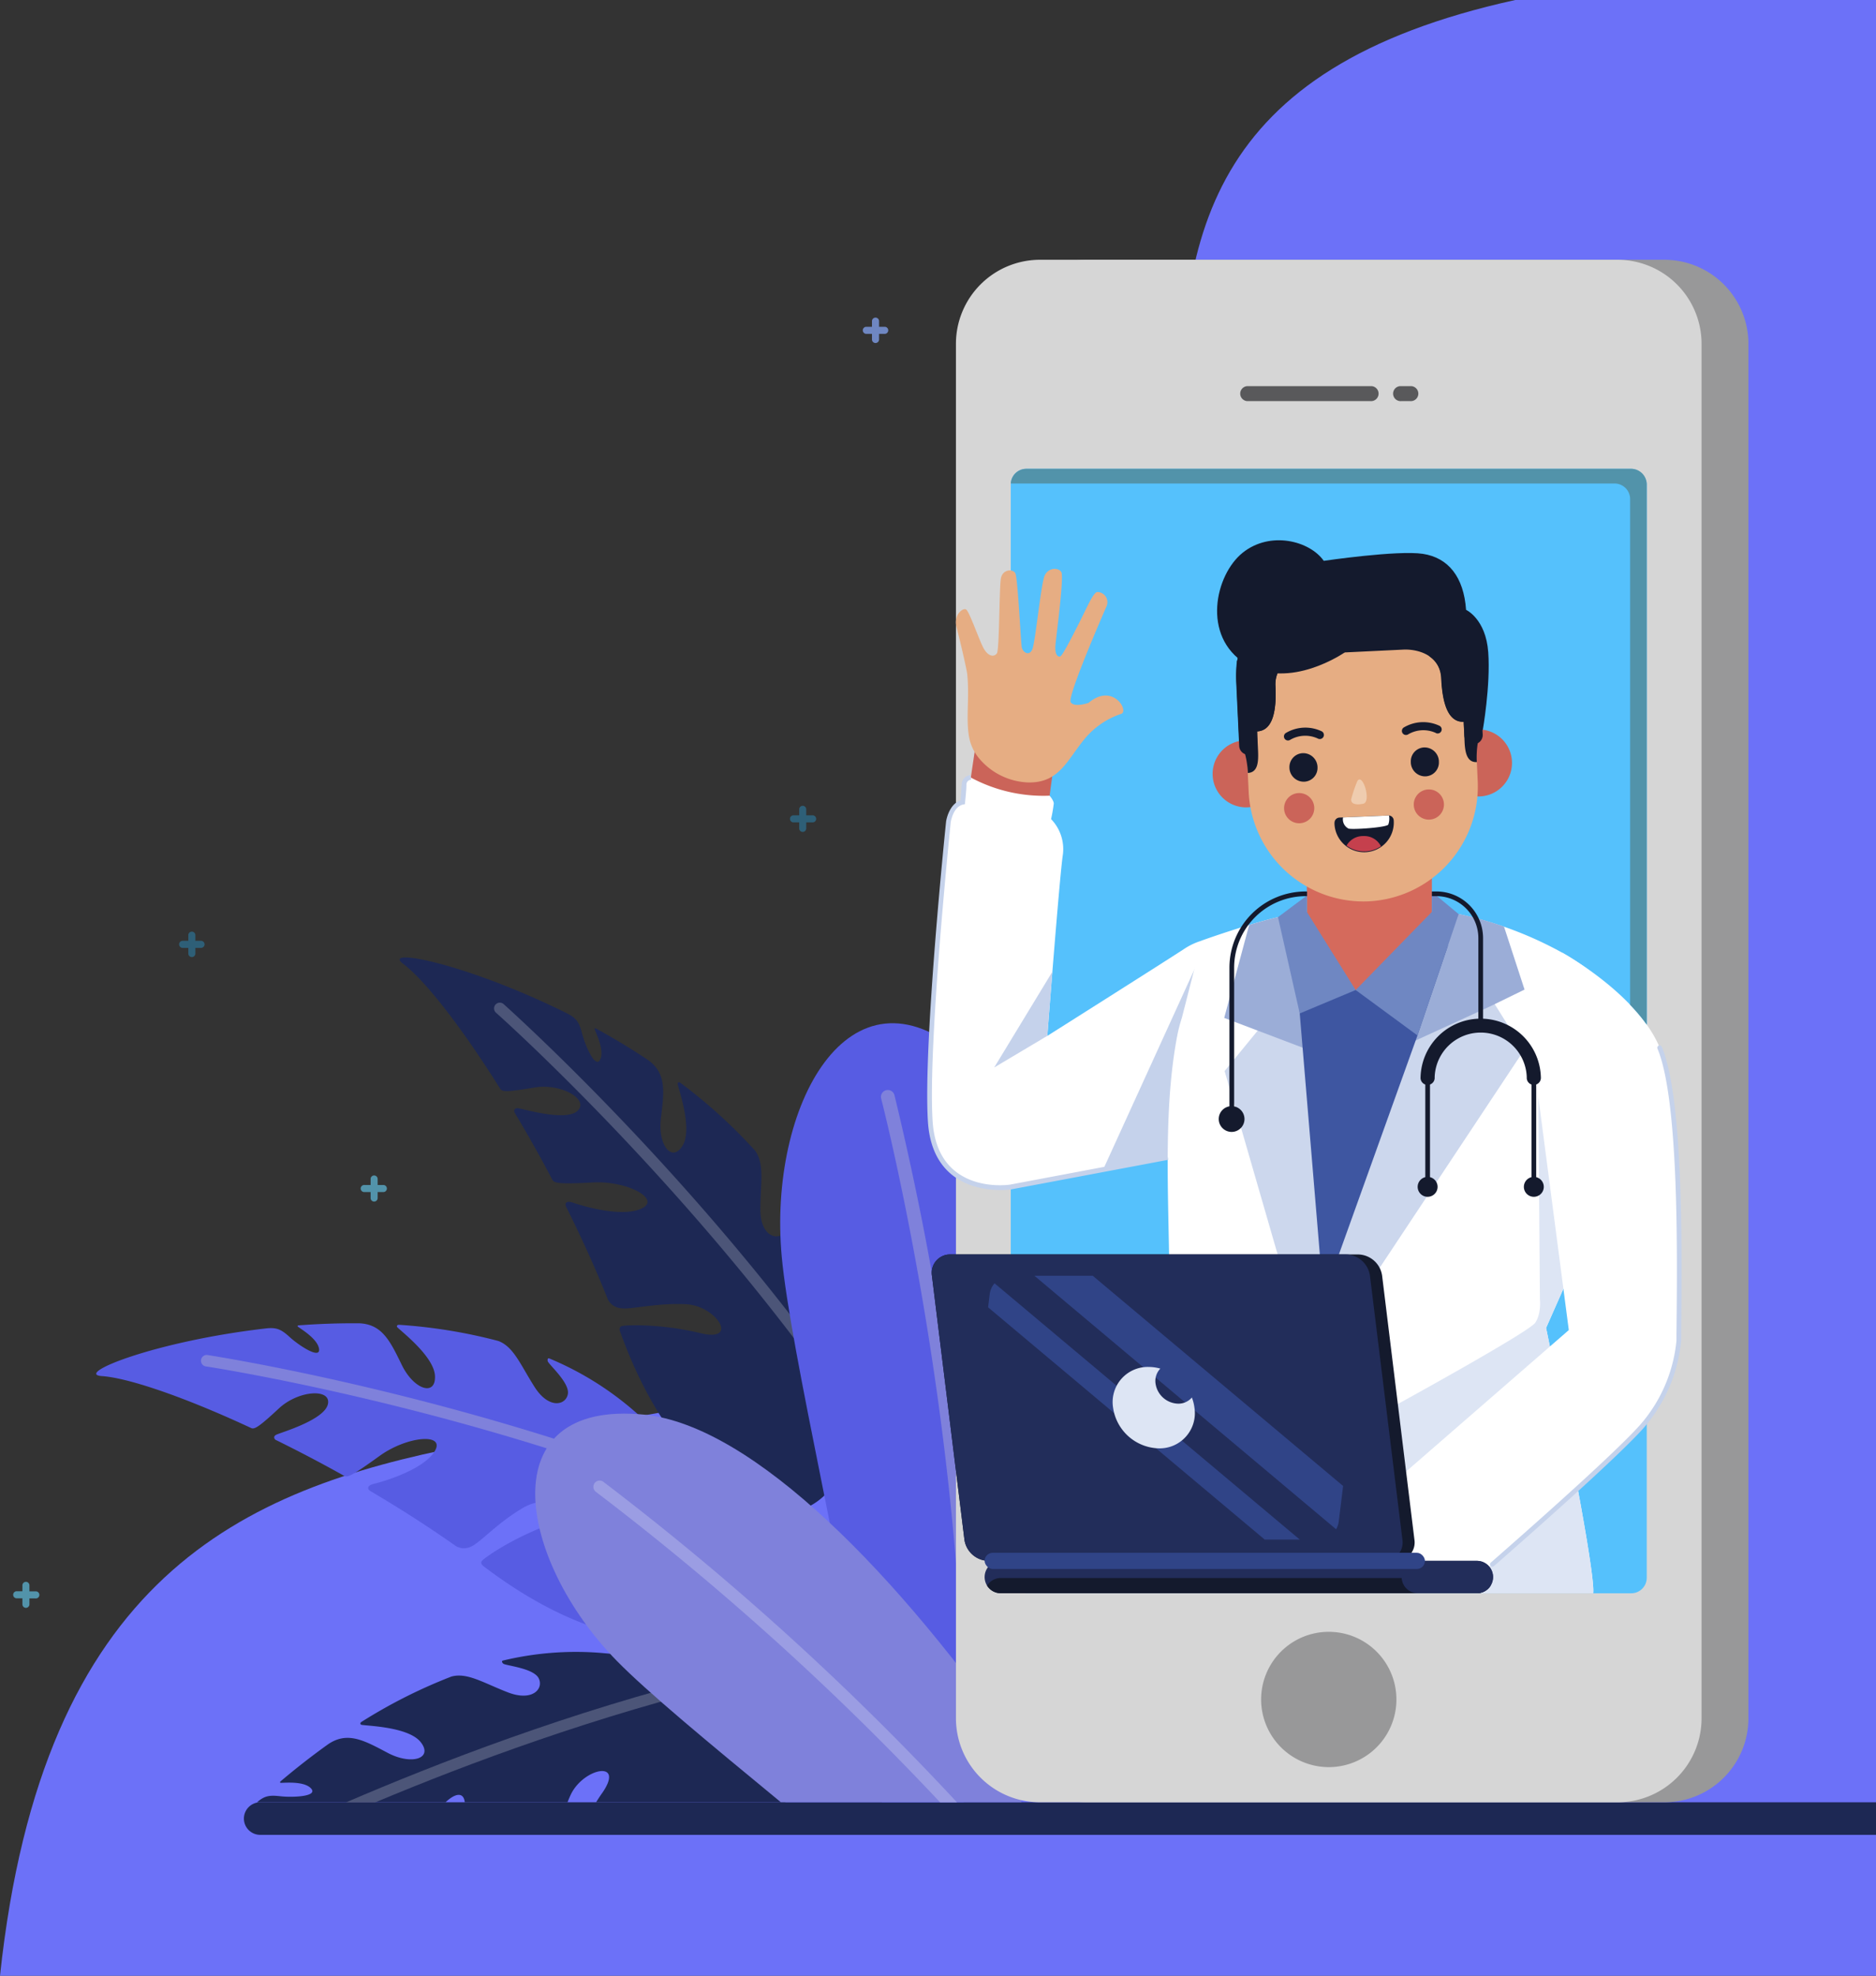 <svg id="OBJECTS" xmlns="http://www.w3.org/2000/svg" viewBox="0 0 474.8 500"><rect x="0" y="0" width="474.8" height="500" fill="#333333" stroke="none"/><defs><style>.cls-1{fill:#6c71f8;}.cls-1,.cls-10,.cls-11,.cls-12,.cls-13,.cls-14,.cls-15,.cls-16,.cls-17,.cls-18,.cls-19,.cls-2,.cls-20,.cls-22,.cls-23,.cls-24,.cls-26,.cls-27,.cls-28,.cls-29,.cls-3,.cls-30,.cls-4,.cls-5,.cls-6{fill-rule:evenodd;}.cls-2{fill:#1d2854;}.cls-3{fill:#4c5578;}.cls-4{fill:#575ce3;}.cls-5{fill:#7f81db;}.cls-6{fill:#9b9de3;}.cls-10,.cls-7{fill:#989899;}.cls-8{fill:#d6d6d6;}.cls-9{fill:#55c1fc;}.cls-11{fill:#59595b;}.cls-12{fill:#cb6459;}.cls-13{fill:#e6ad83;}.cls-14{fill:#fff;}.cls-15{fill:#c5d2eb;}.cls-16{fill:#ccd7ed;}.cls-17{fill:#9badd7;}.cls-18{fill:#dde5f4;}.cls-19{fill:#3e56a1;}.cls-20{fill:#d56a5c;}.cls-21,.cls-23{fill:#222d5a;}.cls-22{fill:#141a2d;}.cls-24,.cls-25{fill:#304487;}.cls-26{fill:#6f87c2;}.cls-27{fill:#c5404d;}.cls-28{fill:#efccaf;}.cls-29{fill:#2e5f77;}.cls-30{fill:#5293aa;}</style></defs><title>hero</title><path class="cls-1" d="M408.69,0C252.34,34.4,377.43,171.07,297,298.75,226.21,411.21,46.76,298.22,25.2,500H500V0Z" transform="translate(-25.2 0)"/><path class="cls-2" d="M500,456.1H91.05a4.13,4.13,0,0,0-4.12,4.12h0a4.13,4.13,0,0,0,4.12,4.12H500Z" transform="translate(-25.2 0)"/><path class="cls-2" d="M227.13,452.31a23.28,23.28,0,0,1-3.23,3.79H176.06c.5-.79,1-1.59,1.58-2.39,5.88-8.51-5-6.3-8.1.7-.26.57-.49,1.13-.71,1.69h-26c-.3-2.74-2.49-2.26-4.87,0H90.25l0,0c1.93-1.69,3.21-1.84,6-1.52,3,.33,9.59.08,7.66-2s-7.62-1.26-7.76-1.43a.22.22,0,0,1,0-.3c3.82-3.24,7.89-6.43,12.17-9.49,4.85-3.23,9-.95,14.94,2.2,6.15,3.27,11.66,1.41,8.41-2.69s-14.73-4.1-15.1-4.42,0-.62.09-.68a131.52,131.52,0,0,1,22.79-11.49c4-1.09,8.08,1.6,14.29,4s9.11-.9,7.81-3.54-8.47-3.21-9-3.74-.2-.71-.14-.75a79.09,79.09,0,0,1,24.28-2C241.86,423.51,227.13,452.31,227.13,452.31Z" transform="translate(-25.2 0)"/><path class="cls-3" d="M206.3,424c-36.71,9.13-70.53,22.21-93.56,32.14h7.39c23.55-9.89,56.2-22.05,91.12-30.4C209.72,425.1,208.08,424.52,206.3,424Z" transform="translate(-25.2 0)"/><path class="cls-2" d="M221.49,383.06s-24.4-4.63-39.32-46a1.07,1.07,0,0,1-.07-.19c-.11-.35-.24-1.06.47-1.28.94-.28,9.82-.66,19.87,1.78s4.09-6.92-3.56-7.31-14.07,1.44-16.59,1a4.06,4.06,0,0,1-3.23-2.2h0c-3.19-8-6.81-15.92-10.64-23.59h0s-.68-1.78,2-.85,12.49,3.75,17.28,1.36-3.81-7-12.41-6.54-9.84.19-10.31-.71h0c-3.14-6-6.38-11.7-9.59-17.07h0s-.33-1.12.94-1,12.18,3.49,15.09.61-4.25-7-11-5.85-8.11,1.12-8.62.32h0c-9.83-15.71-19.1-27.52-24.55-31.62-5.67-4.26,16.05-.14,41.72,12.66,2.27,1.2,2.87,2.33,3.58,5.07.76,2.92,3.36,9,4.57,6.45s-1.55-7.56-1.44-7.76a.21.21,0,0,1,.27-.11c4.39,2.41,8.84,5.06,13.22,8,4.76,3.36,4.12,8.06,3.3,14.73-.85,6.92,2.87,11.4,5.53,6.89s-1.46-15.22-1.29-15.68.59-.2.67-.16a131.78,131.78,0,0,1,18.9,17.15c2.46,3.39,1.4,8.12,1.35,14.79s4.1,8.19,6.1,6,0-9.06.25-9.77.6-.44.66-.4a79,79,0,0,1,10.54,22C253.66,386.48,221.49,383.06,221.49,383.06Z" transform="translate(-25.2 0)"/><path class="cls-3" d="M240.48,353.44c-39.37-56.29-87.49-99-87.72-99.25a1.46,1.46,0,1,0-1.94,2.17c.23.21,50.26,44.64,89.82,102.33C240.66,357.05,240.61,355.3,240.48,353.44Z" transform="translate(-25.2 0)"/><path class="cls-4" d="M205.66,413.6s-23,9.41-58-17.18l-.16-.13c-.28-.23-.78-.76-.3-1.32.63-.75,7.88-5.91,17.64-9.34s-.34-8-7-4.19-11,8.87-13.35,9.91a4.05,4.05,0,0,1-3.91-.09h0c-7-4.95-14.38-9.65-21.77-14h0s-1.54-1.13,1.2-1.8,12.52-3.65,15.24-8.26-7-3.8-14,1.26-8.15,5.52-9,5h0c-5.88-3.29-11.71-6.34-17.34-9.1h0s-.88-.76.28-1.31,12.11-3.7,13-7.71-7.39-3.58-12.42,1.1-6.19,5.35-7,4.95h0c-16.8-7.82-31-12.68-37.81-13.15-7.07-.49,13.38-8.86,41.89-12.1,2.55-.22,3.67.4,5.76,2.31s7.71,5.7,7.34,2.92-5.41-5.5-5.43-5.72a.21.21,0,0,1,.17-.24c5-.38,10.17-.57,15.43-.53,5.82.24,7.84,4.53,10.78,10.56,3.06,6.27,8.61,8,8.39,2.78s-9.51-12-9.62-12.46.39-.49.47-.5a132.33,132.33,0,0,1,25.2,4.1c3.91,1.5,5.59,6.05,9.18,11.67s7.9,4.64,8.4,1.74-5-7.58-5.11-8.34.26-.69.33-.69a79.11,79.11,0,0,1,20.8,12.68C234.5,399,205.66,413.6,205.66,413.6Z" transform="translate(-25.2 0)"/><path class="cls-5" d="M205.47,378.42C141.79,352.64,78.15,343,77.84,342.93a1.46,1.46,0,1,0-.44,2.88c.31.05,66.46,10.08,131.06,36.93Q207.14,380.67,205.47,378.42Z" transform="translate(-25.2 0)"/><path class="cls-4" d="M269.13,267c-29.06-25.08-49.57,13-46.08,51,2.17,23.63,16.52,83.63,25.36,138.07h20.72Z" transform="translate(-25.2 0)"/><path class="cls-5" d="M269.13,379.47A767.36,767.36,0,0,0,251.57,277.1a1.74,1.74,0,0,0-3.37.86c.09.36,19.09,73.62,20.93,154.58Z" transform="translate(-25.2 0)"/><path class="cls-5" d="M188.24,358c-39.17-3.9-32.07,36.63-6.94,62.3,7.74,7.9,23.21,20.69,41.51,35.77h60.88V443.37C252.91,398.8,215.94,360.78,188.24,358Z" transform="translate(-25.2 0)"/><path class="cls-6" d="M267.39,456.1A705.1,705.1,0,0,0,177.91,375a1.58,1.58,0,1,0-1.89,2.54,704.48,704.48,0,0,1,87.1,78.56Z" transform="translate(-25.2 0)"/><path class="cls-7" d="M275.08,65.74H421.24A21.28,21.28,0,0,1,442.51,87V434.83a21.27,21.27,0,0,1-21.27,21.27H275.08a21.27,21.27,0,0,1-21.27-21.27V87A21.28,21.28,0,0,1,275.08,65.74Z"/><path class="cls-8" d="M263.22,65.74H409.37A21.28,21.28,0,0,1,430.65,87V434.83a21.27,21.27,0,0,1-21.27,21.27H263.22a21.28,21.28,0,0,1-21.28-21.28V87A21.28,21.28,0,0,1,263.22,65.74Z"/><rect class="cls-9" x="255.82" y="118.64" width="160.96" height="284.57" rx="3.93"/><path class="cls-10" d="M361.49,447.2a17.12,17.12,0,1,0-17.11-17.12A17.14,17.14,0,0,0,361.49,447.2Z" transform="translate(-25.2 0)"/><path class="cls-11" d="M372.07,101.51a1.9,1.9,0,1,0,0-3.79H340.85a1.9,1.9,0,0,0,0,3.79Zm10.06,0a1.9,1.9,0,1,0,0-3.79h-2.31a1.9,1.9,0,1,0,0,3.79Z" transform="translate(-25.2 0)"/><path class="cls-12" d="M285.31,182.5,292,193s-1.22,8.49-2.64,19.7l-19.9-5.82c1.41-10,2.47-17,2.47-17Z" transform="translate(-25.2 0)"/><path class="cls-13" d="M299.84,186.83a20.39,20.39,0,0,1,9.11-6.17c2.1-.63-2.05-8-8.26-2.78,0,0-3.65,1.26-4.51-.19s8.11-22.05,9.09-24.3a2.57,2.57,0,0,0-2.4-3.57c-1,.23-2.38,3.51-4.41,7.54s-4.36,8.55-4.91,8.75-1.46-.3-1.21-3,2.19-17.15,1.47-18.34-3.28-1.19-4.22.9-2.34,16.82-3.12,18.65-2.44.79-2.68-.58-1-17.55-1.62-18.68-3.24-1.05-3.66,1.37-.35,17.93-1,18.9-2.32,1-3.63-1.79-3.39-8.82-4.18-9.31-3.24,1.39-2.42,4.46,2.6,10.76,2.72,11.93c.64,6.19-.51,12,.65,16.73a11.73,11.73,0,0,0,2.54,4.79,17,17,0,0,0,12.18,5.87C293.37,198.2,295.27,192.28,299.84,186.83Z" transform="translate(-25.2 0)"/><path class="cls-14" d="M270.91,196.77a38.83,38.83,0,0,0,19.93,4.59s1.06,1.2,1.06,2a39.07,39.07,0,0,1-.68,3.93,10.9,10.9,0,0,1,2.94,9.3c-.84,5.88-3.89,45.56-3.89,45.56s30.24-19.11,35-22.25a16.72,16.72,0,0,1,4.1-1.86l-.47,13.26-8.12,41.64L281,300.43s-19.1,2.93-20.36-16.59S265.24,208,265.24,208s.63-4.31,3.62-4.94l.34-4.62A1.82,1.82,0,0,1,270.91,196.77Z" transform="translate(-25.2 0)"/><path class="cls-15" d="M291.55,245.86c-.71,8.89-1.28,16.28-1.28,16.28l-13.44,8,14.72-24.24Zm37.67-4.3-.35,9.73-8.12,41.64L304.38,296l24.84-54.46Z" transform="translate(-25.2 0)"/><path class="cls-14" d="M431.69,249c2.56,21.14-2.26,57.8-2.26,57.8L416.5,336.05s12.67,61.09,11.92,67.15H387.73c-10.39-4.94-23.72-8.62-40.38-8.62H315.46a13.67,13.67,0,0,1-5.07-9.5C310,379,320.77,344,321,337.54c.93-24.15-2.28-52.1,2.12-75.28a37.24,37.24,0,0,1,1.2-4.68l5-19.55s11.28-4.05,19.31-5.93c5.42,2.82,8.22-.71,16.57-1.78a196.44,196.44,0,0,1,29.14,1,94.49,94.49,0,0,1,26.24,9.77A68.07,68.07,0,0,1,431.69,249Z" transform="translate(-25.2 0)"/><polygon class="cls-16" points="369.89 240.7 385.65 265.85 340.92 333.3 328.31 334.56 309.94 271.04 320.86 257.71 369.89 240.7"/><path class="cls-17" d="M341.35,234.08c2.48-.74,5-1.45,7.3-2,5.42,2.82,8.22-.71,16.57-1.78a196.44,196.44,0,0,1,29.14,1,88.52,88.52,0,0,1,11.49,3.19l5.2,15.94-8.61,4.2-27.51,12.6-16.17-.63-23.72-9Z" transform="translate(-25.2 0)"/><path class="cls-18" d="M429.38,306.93,416.5,336.05s12.67,61.09,11.92,67.15H387.73A87.85,87.85,0,0,0,364,395.88l-5.62-13.13,17.77-25.88s36.06-19.73,37.63-22.15,1.16-5.88,1.16-5.88l-.41-51.62Z" transform="translate(-25.2 0)"/><polygon class="cls-19" points="341.25 233.65 327.64 240.73 334.95 328.35 358.75 262.04 366.45 239.34 341.25 233.65"/><path class="cls-20" d="M371.77,193.16h0c-8.7,0-15.82,7.83-15.82,17.4v23c0,9.57,7.12,17.4,15.82,17.4h0c8.71,0,15.83-7.83,15.83-17.4v-23C387.6,201,380.48,193.16,371.77,193.16Z" transform="translate(-25.2 0)"/><path class="cls-14" d="M420.6,241.1s19,10.4,24.65,24,5,54.59,4.83,74.12a38.63,38.63,0,0,1-9.66,22.05c-9.14,10.08-43.79,40-43.79,40l-20-2.46-3.3-19.69,48.92-42.52-7.77-59.43S412.17,251.81,420.6,241.1Z" transform="translate(-25.2 0)"/><path class="cls-21" d="M253.29,395H373.78a4.1,4.1,0,0,1,4.1,4.1v0a4.09,4.09,0,0,1-4.09,4.09H253.29a4.09,4.09,0,0,1-4.09-4.09v0A4.1,4.1,0,0,1,253.29,395Z"/><path class="cls-22" d="M278.49,403.2H399a4.1,4.1,0,0,0,3.47-1.93,4.11,4.11,0,0,0-3.47-1.93H278.49a4.08,4.08,0,0,0-3.47,1.93A4.08,4.08,0,0,0,278.49,403.2Z" transform="translate(-25.2 0)"/><path class="cls-22" d="M275.3,395H378.48a4.65,4.65,0,0,0,4.7-5.36L375,322.82a6.25,6.25,0,0,0-6-5.36H265.76a4.65,4.65,0,0,0-4.7,5.36l8.23,66.83A6.25,6.25,0,0,0,275.3,395Z" transform="translate(-25.2 0)"/><path class="cls-23" d="M275.3,395H375.44a4.65,4.65,0,0,0,4.7-5.36l-8.22-66.83a6.27,6.27,0,0,0-6-5.36H265.76a4.65,4.65,0,0,0-4.7,5.36l8.23,66.83A6.25,6.25,0,0,0,275.3,395Z" transform="translate(-25.2 0)"/><path class="cls-24" d="M354.15,389.61h-8.87l-70-58.77.41-3.37a5.21,5.21,0,0,1,1.22-2.71l77.25,64.85ZM287,322.85,363.35,387a5,5,0,0,0,.68-2l1.1-8.95-63.37-53.2Z" transform="translate(-25.2 0)"/><path class="cls-21" d="M358.85,395h14.93a4.1,4.1,0,0,1,4.1,4.1v0a4.09,4.09,0,0,1-4.09,4.09H358.84a4.09,4.09,0,0,1-4.09-4.09v0a4.1,4.1,0,0,1,4.1-4.1Z"/><rect class="cls-25" x="249.2" y="392.96" width="111.44" height="4.1" rx="2.05"/><path class="cls-18" d="M315.91,345.93a8.89,8.89,0,0,0-9,10.3,12,12,0,0,0,11.59,10.3,8.9,8.9,0,0,0,9-10.3,10.65,10.65,0,0,0-.65-2.57,4.45,4.45,0,0,1-3.47,1.56,5.93,5.93,0,0,1-5.72-5.09,4.49,4.49,0,0,1,1.21-3.78A10.91,10.91,0,0,0,315.91,345.93Z" transform="translate(-25.2 0)"/><polygon class="cls-26" points="362.4 230.76 343.11 250.54 358.75 262.04 369.17 231.33 362.4 225.69 362.4 230.76"/><polygon class="cls-26" points="330.75 230.76 343.11 250.54 328.95 256.47 323.45 232.1 330.75 226.64 330.75 230.76"/><path class="cls-22" d="M336.9,286.45a3.26,3.26,0,1,0-3.25-3.26A3.27,3.27,0,0,0,336.9,286.45Z" transform="translate(-25.2 0)"/><path class="cls-22" d="M386.52,302.87a2.52,2.52,0,1,0-2.52-2.52A2.52,2.52,0,0,0,386.52,302.87Z" transform="translate(-25.2 0)"/><path class="cls-22" d="M413.4,302.87a2.52,2.52,0,1,0-2.52-2.52A2.52,2.52,0,0,0,413.4,302.87Z" transform="translate(-25.2 0)"/><path class="cls-22" d="M414,299.93a.6.6,0,0,1-1.19,0v-27.3a12.85,12.85,0,0,0-25.69,0v27.3a.58.58,0,0,1-.59.59.59.59,0,0,1-.6-.59v-27.3a14,14,0,0,1,28.07,0Z" transform="translate(-25.2 0)"/><path class="cls-22" d="M415.18,272.63a1.79,1.79,0,1,1-3.57,0,11.66,11.66,0,0,0-23.31,0,1.79,1.79,0,1,1-3.57,0,15.23,15.23,0,0,1,30.45,0Z" transform="translate(-25.2 0)"/><path class="cls-22" d="M356,226.79h-.38a18.13,18.13,0,0,0-18.07,18.07v37.91a.6.6,0,0,1-.6.6.59.59,0,0,1-.59-.6V244.86a19.31,19.31,0,0,1,19.26-19.26H356Z" transform="translate(-25.2 0)"/><path class="cls-22" d="M387.6,225.6h1.18a11.81,11.81,0,0,1,11.77,11.78v22.7a.59.59,0,0,1-.59.6.6.6,0,0,1-.6-.6v-22.7a10.62,10.62,0,0,0-10.58-10.59H387.6Z" transform="translate(-25.2 0)"/><path class="cls-12" d="M339.06,187.49l-.61.14h0a8.48,8.48,0,1,0,7.15,1.37c.33,2.49.08,5.6-3.09,6.06l-.14-4.88A2.92,2.92,0,0,0,339.06,187.49Z" transform="translate(-25.2 0)"/><path class="cls-12" d="M400.17,184.63c.21,0,.41,0,.62.08h0a8.48,8.48,0,1,1-7,2c-.1,2.51.44,5.59,3.65,5.75l-.32-4.88A2.92,2.92,0,0,1,400.17,184.63Z" transform="translate(-25.2 0)"/><path class="cls-13" d="M367.64,143.77h0A29.11,29.11,0,0,0,340,174.12l1.23,26.36a29.1,29.1,0,0,0,30.35,27.62h0a29.1,29.1,0,0,0,27.62-30.34L398,171.4A29.11,29.11,0,0,0,367.64,143.77Z" transform="translate(-25.2 0)"/><path class="cls-22" d="M362.94,208.25a7.51,7.51,0,1,0,15-.63h0a1.29,1.29,0,0,0-1.35-1.24l-12.39.52a1.3,1.3,0,0,0-1.24,1.35Z" transform="translate(-25.2 0)"/><path class="cls-27" d="M366,214a7.49,7.49,0,0,0,4.78,1.47,7.63,7.63,0,0,0,3.92-1.3,4.67,4.67,0,0,0-4.41-2.59A4.74,4.74,0,0,0,366,214Z" transform="translate(-25.2 0)"/><path class="cls-14" d="M376.75,206.38l-11.64.49a2.63,2.63,0,0,0,1.39,2.82c1.07.3,9.49-.27,10.06-1A4.53,4.53,0,0,0,376.75,206.38Z" transform="translate(-25.2 0)"/><path class="cls-12" d="M386.73,199.78a3.82,3.82,0,1,0,3.92,3.71A3.82,3.82,0,0,0,386.73,199.78Z" transform="translate(-25.2 0)"/><path class="cls-12" d="M353.91,200.7a3.82,3.82,0,1,0,3.92,3.71A3.81,3.81,0,0,0,353.91,200.7Z" transform="translate(-25.2 0)"/><path class="cls-22" d="M351.68,187.26a1,1,0,1,1-1-1.79,9.65,9.65,0,0,1,9.05-.39,1,1,0,1,1-1,1.82A7.54,7.54,0,0,0,351.68,187.26Z" transform="translate(-25.2 0)"/><path class="cls-22" d="M388.69,185.53a7.58,7.58,0,0,0-7.08.3,1,1,0,0,1-1.14-1.72,9.64,9.64,0,0,1,9-.46,1,1,0,0,1-.83,1.88Z" transform="translate(-25.2 0)"/><path class="cls-22" d="M385.65,189.15h0a3.64,3.64,0,0,1,3.72,3.38v.22a3.51,3.51,0,0,1-3.38,3.72h0a3.63,3.63,0,0,1-3.72-3.39v-.21A3.51,3.51,0,0,1,385.65,189.15Z" transform="translate(-25.2 0)"/><path class="cls-22" d="M354.94,190.6h0a3.52,3.52,0,0,0-3.39,3.72v.12a3.62,3.62,0,0,0,3.72,3.38h0a3.5,3.5,0,0,0,3.38-3.71V194A3.63,3.63,0,0,0,354.94,190.6Z" transform="translate(-25.2 0)"/><path class="cls-22" d="M356.8,165.53c-3.12.15-9.08,1.91-8.79,8.14s-.66,11.23-4.64,11.42c0,0,.11,2.15.23,4.89s0,5.51-2.58,5.63c-.28-5.88-2.18-8.11-2.18-8.11s-.37-7.86-.69-14.74,1.18-16.21,9.91-23a35,35,0,0,1,39.63-1.86c9.33,5.92,11.69,15.07,12,21.95s.69,14.74.69,14.74-1.69,2.39-1.41,8.27c-2.58.13-3-2.63-3.11-5.36s-.23-4.89-.23-4.89c-4,.19-5.38-4.7-5.68-10.93s-6.39-7.43-9.51-7.29Z" transform="translate(-25.2 0)"/><path class="cls-22" d="M350.56,167.74a6.79,6.79,0,0,0-2.55,5.93c.29,6.23-.66,11.23-4.64,11.42l0,.55,0,.89.1,2.05a2.34,2.34,0,0,1-2.21,2.43h0a2.34,2.34,0,0,1-2.43-2.22l-.14-2.93v-.09l-.61-13a33.68,33.68,0,0,1,.19-5.61c5.26-2.88,12.22.59,12.22.59Zm45.12,15.36v.09l.14,2.94a2.33,2.33,0,0,0,2.43,2.21h0a2.33,2.33,0,0,0,2.21-2.43l-.1-2,0-.89-.61-13.1a34.88,34.88,0,0,0-.72-5.57h0c-5.48-2.37-12,1.68-12.11,1.72a6.83,6.83,0,0,1,3.09,5.68c.3,6.23,1.71,11.12,5.68,10.93Z" transform="translate(-25.2 0)"/><path class="cls-28" d="M368.74,197.65a34.79,34.79,0,0,0-1.56,4.58c-.13,1.07.92,1.61,3.05,1.17S370.11,195.48,368.74,197.65Z" transform="translate(-25.2 0)"/><path class="cls-22" d="M362,158.1l3.54,7s-14,9.76-25.12,2.85-7.71-22.49-.69-28.09,17-2.95,20.5,2.07c0,0,18.7-2.75,25.1-1.77s10.33,5.81,10.92,14.17c0,0,5,2.27,5.61,10.73s-1.4,19.8-1.4,19.8l-5.88-13.7S396.4,149.94,362,158.1Z" transform="translate(-25.2 0)"/><path class="cls-15" d="M320.86,293.51,281.1,301c-.06,0-19.75,3-21.05-17.14-1.26-19.57,4.58-75.79,4.6-76v0s.63-4.3,3.65-5.31l.31-4.2a2.41,2.41,0,0,1,2.23-2.2l.13,1.18a1.22,1.22,0,0,0-1.17,1.1c0,1.53-.26,3.49-.38,5.07l-.44.1c-2.58.54-3.15,4.43-3.15,4.44-.12,1.15-5.84,56.42-4.59,75.73,1.22,18.86,19.6,16.05,19.69,16l39.71-7.49Z" transform="translate(-25.2 0)"/><path class="cls-15" d="M444.7,265.38a.59.59,0,0,1,.32-.78.6.6,0,0,1,.78.32c5.54,13.35,5.11,52.36,4.89,72.55l0,1.83a39.2,39.2,0,0,1-9.81,22.42c-3.38,3.72-10.17,10.1-17.42,16.68s-14.95,13.37-20.18,17.94a.58.58,0,0,1-.83-.06.59.59,0,0,1,.05-.83c5.19-4.54,12.88-11.32,20.16-17.93s14-12.93,17.34-16.6a37.81,37.81,0,0,0,9.5-21.68l0-1.78C449.72,317.36,450.15,278.51,444.7,265.38Z" transform="translate(-25.2 0)"/><path class="cls-29" d="M227.47,204.81a.89.89,0,0,1,1.78,0v1.52h1.52a.9.9,0,1,1,0,1.79h-1.52v1.52a.89.89,0,0,1-1.78,0v-1.52h-1.53a.9.9,0,0,1,0-1.79h1.53Z" transform="translate(-25.2 0)"/><path class="cls-30" d="M119,298.36a.89.89,0,0,1,1.78,0v1.52h1.53a.9.9,0,0,1,0,1.79h-1.53v1.52a.89.89,0,1,1-1.78,0v-1.52h-1.52a.9.9,0,1,1,0-1.79H119Z" transform="translate(-25.2 0)"/><path class="cls-26" d="M245.89,81.18a.9.9,0,0,1,1.79,0V82.7h1.52a.9.9,0,0,1,0,1.79h-1.52V86a.9.9,0,0,1-1.79,0V84.49h-1.52a.9.9,0,0,1,0-1.79h1.52Z" transform="translate(-25.2 0)"/><path class="cls-29" d="M72.86,236.57a.9.9,0,0,1,1.79,0v1.52h1.52a.9.9,0,0,1,0,1.79H74.65v1.52a.9.9,0,0,1-1.79,0v-1.52H71.34a.9.9,0,0,1,0-1.79h1.52Z" transform="translate(-25.2 0)"/><path class="cls-30" d="M30.87,401.2a.89.89,0,1,1,1.78,0v1.52h1.52a.9.9,0,1,1,0,1.79H32.65V406a.89.89,0,1,1-1.78,0v-1.52H29.34a.9.9,0,0,1,0-1.79h1.53Z" transform="translate(-25.2 0)"/><path class="cls-30" d="M324.68,122.36H433.84a3.94,3.94,0,0,1,3.93,3.93v128a44.88,44.88,0,0,1,4.2,5V122.57a3.94,3.94,0,0,0-3.93-3.93H284.94a3.94,3.94,0,0,0-3.92,3.72Z" transform="translate(-25.2 0)"/></svg>